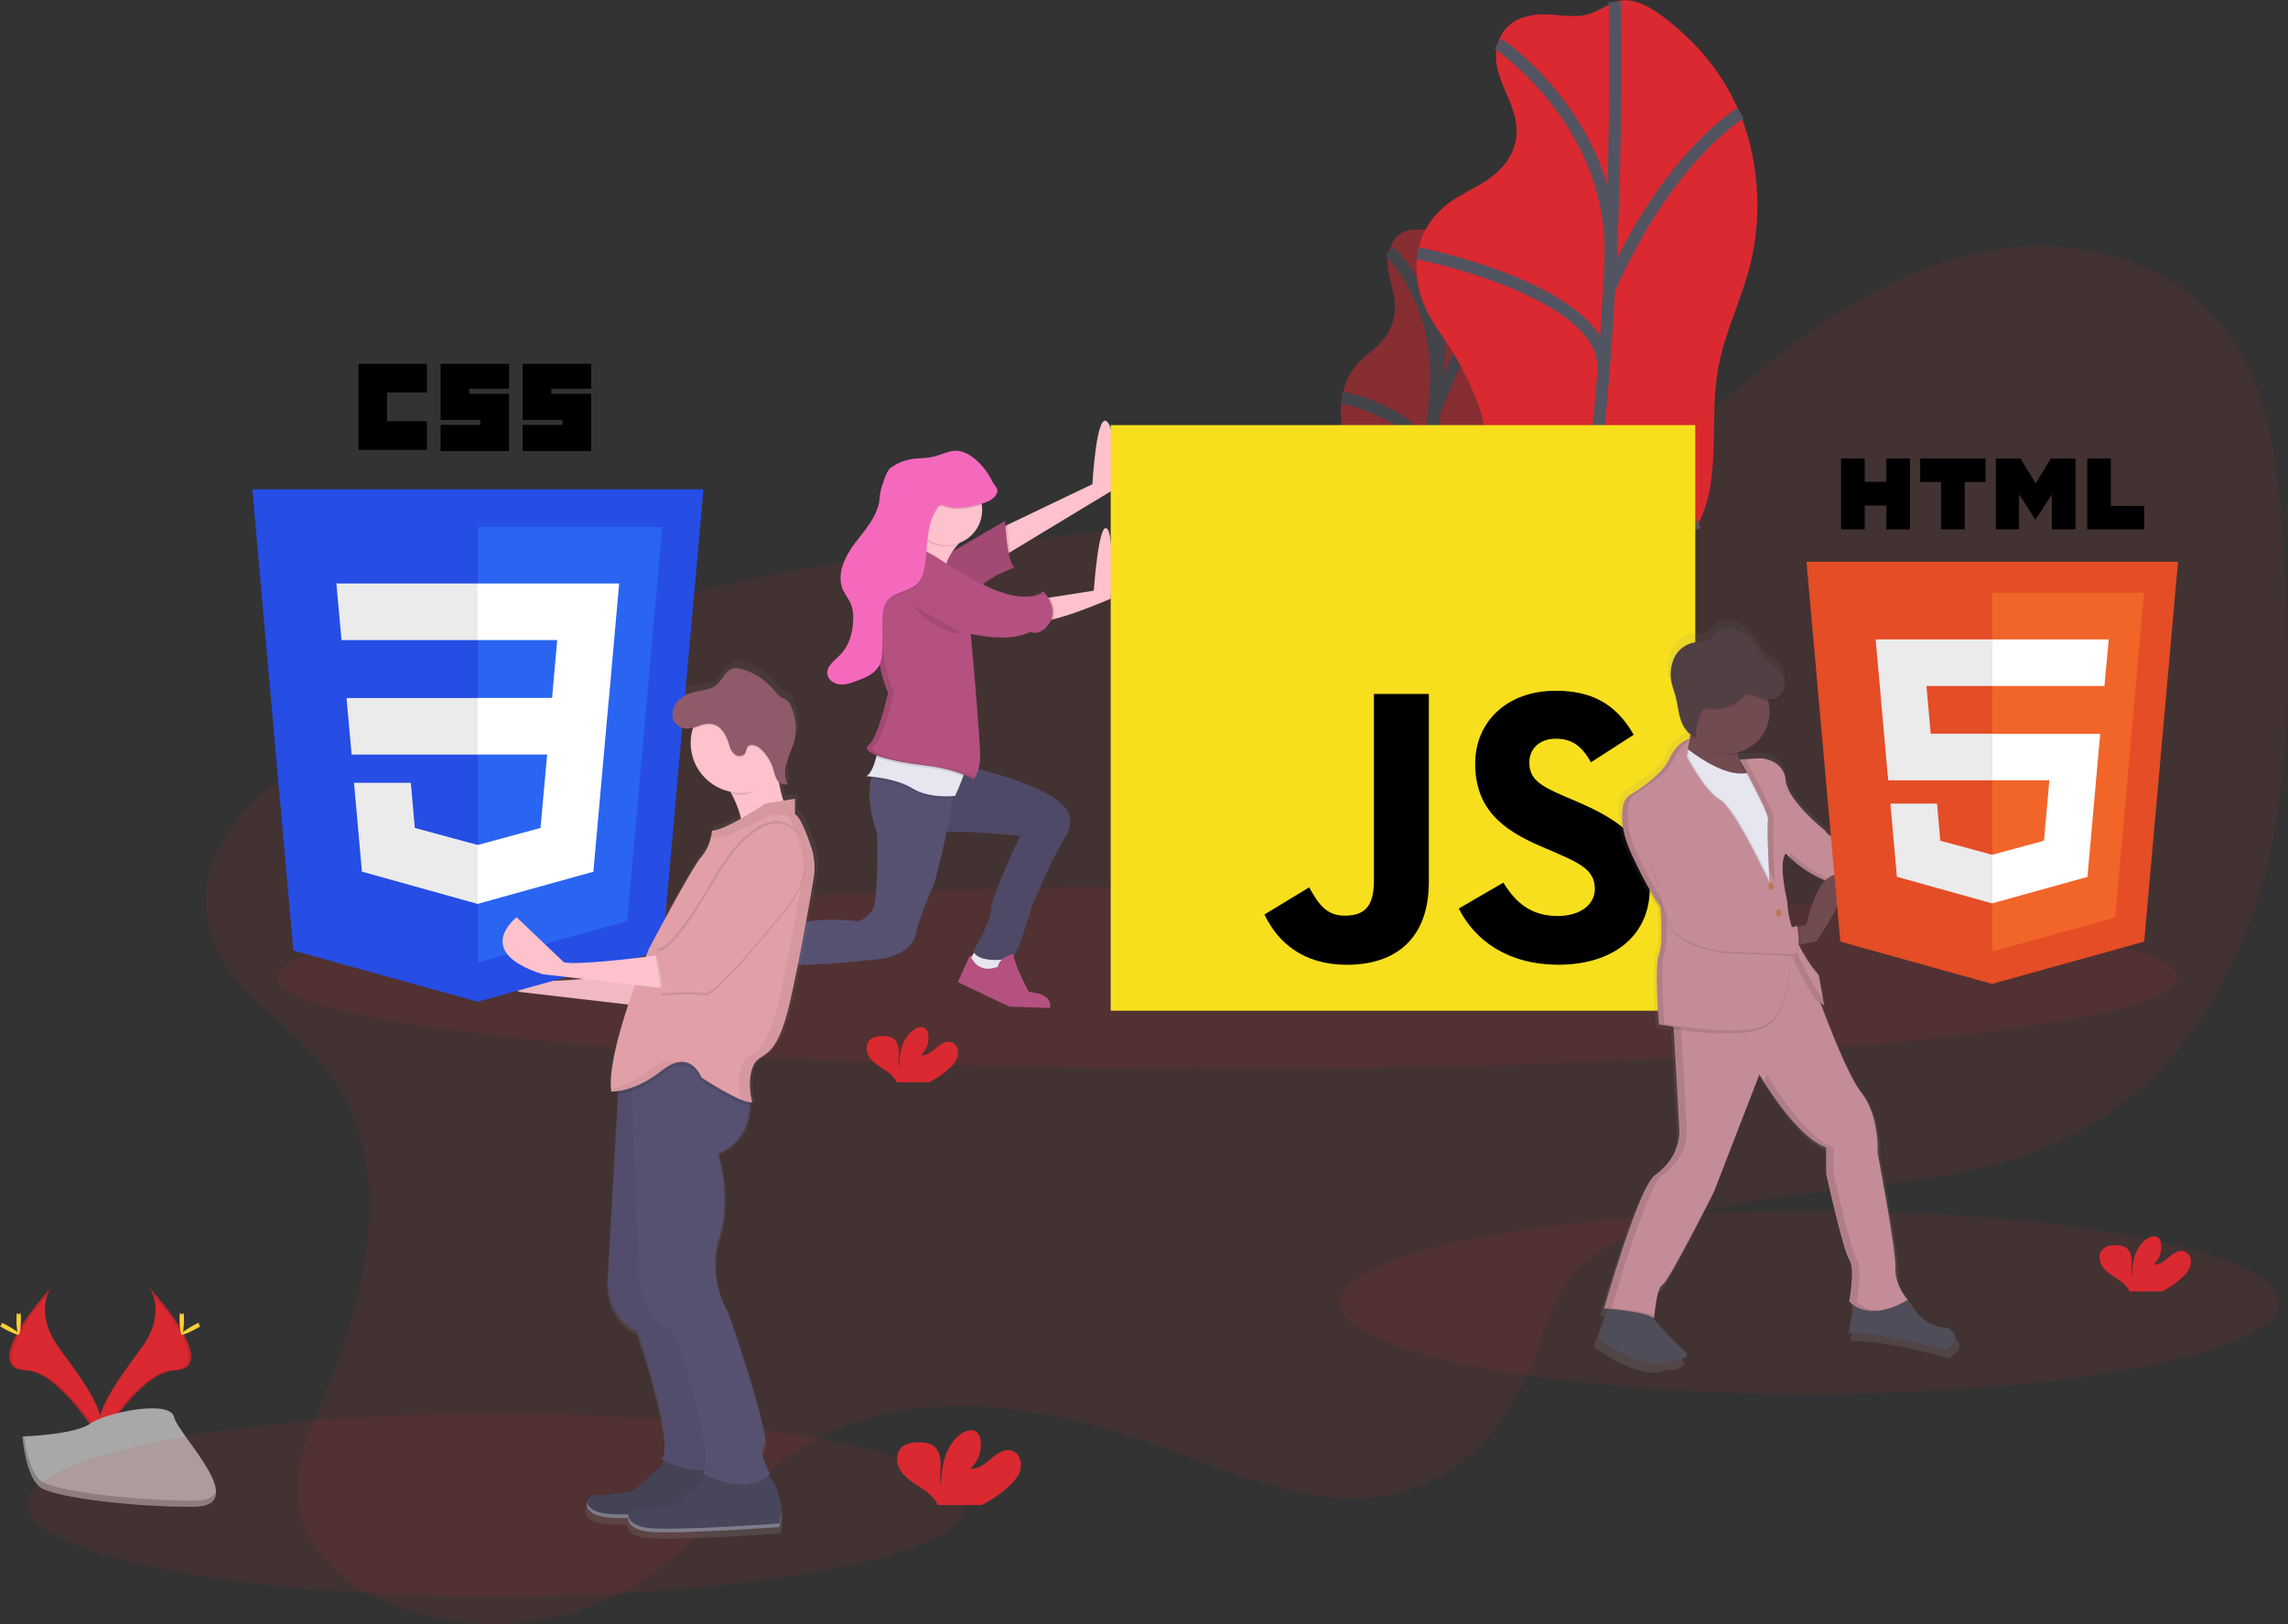 <svg width="376" height="267" viewBox="0 0 376 267" fill="none" xmlns="http://www.w3.org/2000/svg">
<rect x="0" y="0" width="376" height="267" fill="#333333" stroke="none"/>
<g clip-path="url(#clip0_343_197)">
<path opacity="0.1" d="M297.387 229.115C339.999 229.115 374.543 222.387 374.543 214.087C374.543 205.788 339.999 199.059 297.387 199.059C254.775 199.059 220.231 205.788 220.231 214.087C220.231 222.387 254.775 229.115 297.387 229.115Z" fill="#DA2930"/>
<g opacity="0.5">
<path d="M231.3 37.885C230.26 38.181 228.986 38.953 228.358 41.064C227.128 45.201 229.986 48.014 229.044 52.327C228.783 53.471 228.285 54.548 227.584 55.488C226.434 57.05 225.186 57.789 223.974 58.883C222.436 60.28 221.335 62.093 220.801 64.103C220.217 66.322 220.168 68.648 220.659 70.889C221.09 72.762 221.823 74.127 222.466 75.645C223.265 77.581 223.889 79.586 224.331 81.633C224.574 82.631 224.711 83.651 224.74 84.677C224.722 86.04 224.6 87.4 224.375 88.745L222.627 100.971C222.361 102.569 222.201 104.184 222.148 105.803C222.171 107.427 222.358 109.043 222.707 110.629C223.32 113.863 223.981 117.214 225.386 118.926C226.792 120.638 229.186 120.023 230.658 116.559C232.056 113.244 232.089 108.822 233.322 105.28C235.268 99.701 239.134 98.952 241.28 93.629C243.339 88.507 242.708 82.259 243.752 76.435C244.482 72.261 246.092 68.457 247.037 64.334C248.395 58.396 248.26 52.232 247.176 47.667C246.351 43.916 244.567 40.444 241.999 37.592C241.091 36.586 240.116 35.69 238.973 35.598C237.758 35.503 236.695 37.036 235.494 37.497C234.107 38.042 232.713 37.482 231.3 37.885Z" fill="#DA2930"/>
<path d="M237.882 35.909C237.882 35.909 235.823 88.712 227.164 119.847" stroke="#535461" stroke-width="2" stroke-miterlimit="10"/>
<path d="M228.307 41.312C228.307 41.312 237.561 49.756 235.805 65.823" stroke="#535461" stroke-width="2" stroke-miterlimit="10"/>
<path d="M220.542 65.34C220.542 65.34 235.731 68.402 234.604 77.507" stroke="#535461" stroke-width="2" stroke-miterlimit="10"/>
<path d="M247.201 47.557C247.201 47.557 241.054 52.949 235.578 68.222" stroke="#535461" stroke-width="2" stroke-miterlimit="10"/>
<path d="M241.196 93.717C241.196 93.717 237.002 97.009 233.636 85.482" stroke="#535461" stroke-width="2" stroke-miterlimit="10"/>
<path d="M223.098 100.451C223.098 100.451 231.651 99.332 232.439 93.965" stroke="#535461" stroke-width="2" stroke-miterlimit="10"/>
</g>
<path d="M251.976 2.469C249.859 2.784 247.311 3.768 246.263 6.801C244.208 12.749 250.454 17.252 249.015 23.468C248.586 25.178 247.682 26.732 246.409 27.949C244.219 30.111 241.714 31.055 239.342 32.522C236.969 33.989 234.505 36.297 233.391 39.838C232.322 43.244 232.785 47.005 233.899 49.814C235.012 52.624 236.695 54.72 238.199 57.032C240.027 59.878 241.555 62.906 242.758 66.068C243.366 67.509 243.773 69.026 243.97 70.578C244.164 72.481 243.919 74.526 243.675 76.527L241.503 94.357C241.214 96.727 240.922 99.135 241.087 101.417C241.273 104.048 242.05 106.345 242.817 108.587C244.467 113.424 246.234 118.465 249.347 121.128C252.461 123.791 257.346 123.22 259.978 118.267C262.482 113.552 262.022 107.044 264.157 101.977C267.523 93.991 275.437 93.344 279.245 85.764C282.895 78.491 280.855 69.188 282.322 60.738C283.373 54.683 286.221 49.269 287.681 43.31C289.787 34.724 288.776 25.633 285.994 18.8C283.213 11.966 278.814 7.093 274.094 3.351C272.093 1.76 269.973 0.322 267.596 0.059C265.07 -0.223 263.051 1.906 260.624 2.444C257.798 3.033 254.849 2.041 251.976 2.469Z" fill="#DA2930"/>
<path d="M265.366 0.34C265.366 0.34 267.359 77.855 253.115 122.679" stroke="#535461" stroke-width="2" stroke-miterlimit="10"/>
<path d="M246.183 7.174C246.183 7.174 266.333 20.709 264.606 44.181" stroke="#535461" stroke-width="2" stroke-miterlimit="10"/>
<path d="M232.957 41.623C232.957 41.623 264.76 47.938 263.504 61.21" stroke="#535461" stroke-width="2" stroke-miterlimit="10"/>
<path d="M286.031 18.602C286.031 18.602 273.944 25.812 264.424 47.652" stroke="#535461" stroke-width="2" stroke-miterlimit="10"/>
<path d="M279.055 85.866C279.055 85.866 270.769 90.256 262.435 72.839" stroke="#535461" stroke-width="2" stroke-miterlimit="10"/>
<path d="M242.394 93.625C242.394 93.625 259.963 92.992 260.963 85.182" stroke="#535461" stroke-width="2" stroke-miterlimit="10"/>
<path d="M24.549 211.662C24.549 211.662 27.609 215.686 23.137 221.722C18.665 227.758 14.971 232.887 16.471 236.662C16.471 236.662 23.217 225.421 28.707 225.263C34.198 225.106 30.591 218.422 24.549 211.662Z" fill="#DA2930"/>
<path opacity="0.1" d="M24.549 211.662C24.822 212.048 25.038 212.472 25.192 212.92C30.55 219.227 33.401 225.113 28.254 225.263C23.458 225.402 17.705 233.995 16.325 236.168C16.37 236.336 16.425 236.501 16.489 236.662C16.489 236.662 23.235 225.421 28.725 225.263C34.216 225.106 30.591 218.422 24.549 211.662Z" fill="black"/>
<path d="M30.237 216.772C30.237 218.185 30.08 219.333 29.872 219.333C29.664 219.333 29.507 218.188 29.507 216.772C29.507 215.357 29.704 216.041 29.897 216.041C30.091 216.041 30.237 215.36 30.237 216.772Z" fill="#FFD037"/>
<path d="M32.19 218.455C30.952 219.132 29.875 219.553 29.784 219.366C29.693 219.18 30.616 218.506 31.854 217.833C33.091 217.16 32.602 217.65 32.697 217.833C32.792 218.016 33.423 217.778 32.19 218.455Z" fill="#FFD037"/>
<path d="M8.4 211.662C8.4 211.662 5.34 215.686 9.812 221.722C14.284 227.758 17.971 232.883 16.478 236.659C16.478 236.659 9.732 225.417 4.242 225.26C-1.249 225.102 2.351 218.422 8.4 211.662Z" fill="#DA2930"/>
<path opacity="0.1" d="M8.4 211.662C8.133 212.05 7.923 212.473 7.775 212.92C2.416 219.227 -0.435 225.113 4.713 225.263C9.509 225.402 15.262 233.995 16.642 236.168C16.597 236.336 16.542 236.501 16.478 236.662C16.478 236.662 9.732 225.421 4.242 225.263C-1.249 225.106 2.351 218.422 8.4 211.662Z" fill="black"/>
<path d="M2.705 216.772C2.705 218.185 2.862 219.333 3.07 219.333C3.278 219.333 3.435 218.188 3.435 216.772C3.435 215.357 3.238 216.041 3.045 216.041C2.851 216.041 2.705 215.36 2.705 216.772Z" fill="#FFD037"/>
<path d="M0.752 218.455C1.99 219.132 3.066 219.553 3.158 219.366C3.249 219.18 2.325 218.506 1.088 217.833C-0.15 217.16 0.34 217.65 0.245 217.833C0.15 218.016 -0.482 217.778 0.752 218.455Z" fill="#FFD037"/>
<path d="M3.68 236.135C3.68 236.135 12.233 235.872 14.81 234.032C17.387 232.192 27.951 230.008 28.605 232.935C29.258 235.861 41.458 247.608 31.803 247.685C22.147 247.761 9.367 246.177 6.794 244.608C4.22 243.039 3.68 236.135 3.68 236.135Z" fill="#A8A8A8"/>
<path opacity="0.2" d="M31.974 246.668C22.319 246.744 9.539 245.16 6.965 243.591C5.005 242.395 4.224 238.104 3.964 236.125H3.68C3.68 236.125 4.22 243.039 6.794 244.608C9.367 246.177 22.147 247.765 31.803 247.685C34.592 247.663 35.552 246.668 35.501 245.197C35.114 246.097 34.051 246.653 31.974 246.668Z" fill="black"/>
<path d="M358.606 209.997C359.275 209.451 359.762 208.713 360.004 207.883C360.186 207.042 359.829 206.035 359.025 205.728C358.127 205.384 357.167 206.006 356.441 206.639C355.714 207.272 354.879 207.989 353.926 207.854C354.415 207.409 354.782 206.844 354.989 206.215C355.196 205.587 355.238 204.915 355.109 204.265C355.067 203.996 354.954 203.743 354.78 203.533C354.28 202.999 353.378 203.23 352.78 203.65C350.881 204.989 350.352 207.572 350.341 209.899C350.151 209.061 350.312 208.187 350.305 207.338C350.297 206.489 350.064 205.509 349.341 205.062C348.893 204.821 348.389 204.701 347.881 204.715C347.026 204.682 346.077 204.77 345.493 205.395C344.763 206.171 344.957 207.477 345.588 208.322C346.22 209.167 347.176 209.712 348.059 210.305C348.767 210.726 349.371 211.303 349.826 211.991C349.88 212.087 349.924 212.187 349.958 212.291H355.306C356.504 211.679 357.614 210.908 358.606 209.997Z" fill="#DA2930"/>
<path opacity="0.1" d="M53.563 175.712C65.179 190.514 60.667 212.137 53.286 229.452C50.814 235.25 48.018 241.385 49.062 247.6C50.336 255.202 57.093 260.77 64.219 263.697C77.178 269.067 92.692 267.787 104.596 260.364C114.887 253.947 122.257 243.514 132.723 237.39C150.245 227.147 172.535 231.014 191.554 238.071C205.009 243.064 219.721 249.561 233.092 244.341C242.499 240.683 249.005 231.731 252.549 222.256C254.261 217.68 255.502 212.745 258.755 209.086C260.697 206.932 263.23 205.399 265.829 204.111C289.557 192.328 319.491 198.624 342.518 185.571C358.073 176.748 368.031 160.099 372.452 142.741C376.872 125.382 376.347 107.179 375.226 89.305C374.43 76.6 373.003 63.039 364.903 53.231C356.335 42.86 341.627 39.001 328.336 40.972C315.045 42.944 302.991 50.004 292.405 58.279C279.157 68.621 266.873 81.502 250.607 85.694C239.532 88.548 227.879 86.986 216.453 86.448C197.354 85.544 178.252 87.545 159.258 89.74C141.075 91.847 122.754 94.167 105.44 100.093C93.181 104.289 83.354 111.902 71.779 117.221C64.233 120.689 56.005 121.647 48.865 126.063C40.064 131.503 32 140.966 34.263 152.036C36.388 162.576 47.394 167.858 53.563 175.712Z" fill="#DA2930"/>
<path opacity="0.1" d="M201.632 175.705C287.854 175.705 357.751 168.977 357.751 160.677C357.751 152.377 287.854 145.649 201.632 145.649C115.41 145.649 45.514 152.377 45.514 160.677C45.514 168.977 115.41 175.705 201.632 175.705Z" fill="#DA2930"/>
<path opacity="0.1" d="M81.646 262.405C124.258 262.405 158.802 255.677 158.802 247.377C158.802 239.077 124.258 232.349 81.646 232.349C39.034 232.349 4.49 239.077 4.49 247.377C4.49 255.677 39.034 262.405 81.646 262.405Z" fill="#DA2930"/>
<path d="M160.518 155.991L159.295 157.772C159.295 157.772 160.627 159.554 160.755 159.777C160.883 160 164.643 159.667 164.643 159.667L164.975 158.332L164.42 156.774L160.518 155.991Z" fill="#E6E6F0"/>
<path d="M119.402 154.988L116.957 155.431L118.512 158.442L120.18 159.331L121.735 160.443L122.18 159.221L121.067 156.88L119.402 154.988Z" fill="#FDC2CC"/>
<path d="M159.408 126.034C159.408 126.034 172.411 129.15 174.853 132.618C174.853 132.618 177.076 134.513 174.853 137.963C172.63 141.413 169.52 149.212 169.52 149.212C169.52 149.212 167.297 156.785 166.409 157.341C165.522 157.897 160.408 158.343 159.963 156.243C159.963 156.243 162.85 151.678 162.85 149.56C162.85 147.442 167.629 137.422 167.629 137.422C167.629 137.422 156.739 136.196 153.293 136.975C149.847 137.755 154.852 124.808 159.408 126.034Z" fill="#565171"/>
<path opacity="0.1" d="M159.408 126.034C159.408 126.034 172.411 129.15 174.853 132.618C174.853 132.618 177.076 134.513 174.853 137.963C172.63 141.413 169.52 149.212 169.52 149.212C169.52 149.212 167.297 156.785 166.409 157.341C165.522 157.897 160.408 158.343 159.963 156.243C159.963 156.243 162.85 151.678 162.85 149.56C162.85 147.442 167.629 137.422 167.629 137.422C167.629 137.422 156.739 136.196 153.293 136.975C149.847 137.755 154.852 124.808 159.408 126.034Z" fill="black"/>
<path d="M156.739 129.041C156.714 129.688 156.645 130.416 156.546 131.199C155.834 136.869 153.516 145.301 153.516 145.301C153.516 145.301 151.183 150.313 150.515 153.543C149.847 156.774 145.292 157.568 145.292 157.568C145.292 157.568 132.844 159.031 130.288 158.46C127.733 157.889 123.717 160.132 121.732 159.795C119.746 159.459 118.508 154.784 118.508 154.784C121.955 154.804 125.366 154.083 128.511 152.669C133.621 150.332 140.959 151.444 140.959 151.444C141.506 151.284 142.015 151.015 142.454 150.651C142.894 150.287 143.254 149.838 143.514 149.329C144.291 147.657 144.291 137.524 144.069 136.855C142.609 132.465 142.729 129.648 143.149 128.005C143.289 127.288 143.605 126.617 144.069 126.052L156.739 129.041Z" fill="#565171"/>
<path opacity="0.1" d="M156.74 129.041C156.714 129.688 156.645 130.416 156.546 131.199C155.429 131.287 152.297 131.371 149.975 129.933C147.785 128.587 144.598 128.13 143.164 127.987C143.304 127.27 143.62 126.598 144.083 126.034L156.74 129.041Z" fill="black"/>
<path d="M158.276 127.647C157.758 129.11 156.962 130.826 156.962 130.826C156.962 130.826 152.852 131.382 149.961 129.6C147.07 127.819 142.404 127.596 142.404 127.596C143.16 127.131 143.671 125.719 143.989 124.482C144.166 123.783 144.305 123.075 144.405 122.361C144.405 122.361 158.072 125.145 158.642 125.591C158.853 125.766 158.627 126.652 158.276 127.647Z" fill="#E6E6F0"/>
<path d="M182.632 80.708L166.056 90.735L164.409 91.73V86.832L165.552 86.283L179.522 79.592C179.522 79.592 180.19 67.454 181.968 69.349C183.746 71.244 182.632 80.708 182.632 80.708Z" fill="#FDC2CC"/>
<path opacity="0.1" d="M166.056 90.735L164.409 91.73V86.832L165.552 86.283C165.627 87.776 165.796 89.263 166.056 90.735Z" fill="black"/>
<path d="M153.297 92.528L165.186 85.625C165.186 85.625 165.409 92.308 166.741 93.307C166.741 93.307 161.854 94.77 159.963 97.872L153.297 92.528Z" fill="#B45181"/>
<path opacity="0.1" d="M153.297 92.528L165.186 85.625C165.186 85.625 165.409 92.308 166.741 93.307C166.741 93.307 161.854 94.77 159.963 97.872L153.297 92.528Z" fill="black"/>
<path d="M182.526 98.414C182.526 98.414 176.872 100.883 173.126 101.79C172.284 102.045 171.402 102.147 170.524 102.09C167.968 101.644 171.192 98.432 171.192 98.432L172.535 98.224L179.748 97.097C179.748 97.097 180.526 85.961 181.858 86.854C183.191 87.746 182.526 98.414 182.526 98.414Z" fill="#FDC2CC"/>
<path d="M158.63 88.39C158.63 88.39 153.852 91.953 155.629 96.409C157.407 100.865 146.405 93.735 146.405 93.735C146.405 93.735 149.96 88.39 150.738 84.381C151.515 80.371 158.63 88.39 158.63 88.39Z" fill="#FDC2CC"/>
<path opacity="0.1" d="M158.276 127.647C156.21 126.867 154.05 126.362 151.852 126.147C148.639 125.781 145.697 125.163 143.992 124.482C144.17 123.783 144.308 123.075 144.408 122.361C144.408 122.361 158.076 125.145 158.645 125.591C158.853 125.766 158.627 126.652 158.276 127.647Z" fill="black"/>
<path opacity="0.1" d="M173.123 101.79C172.28 102.045 171.398 102.147 170.52 102.09C167.964 101.644 171.188 98.432 171.188 98.432L172.531 98.224C173.093 99.091 173.666 100.444 173.123 101.79Z" fill="black"/>
<path d="M150.851 90.395C150.851 90.395 146.518 90.285 144.963 92.067C143.408 93.848 143.74 98.652 143.74 98.652C143.74 98.652 143.415 108.269 145.85 113.65C145.93 113.824 145.939 114.022 145.876 114.203C145.85 114.269 145.85 114.228 145.85 114.228C145.85 114.228 144.295 121.245 142.74 122.47C141.185 123.696 146.073 125.145 151.866 125.81C157.659 126.476 159.977 128.148 159.977 128.148C159.977 128.148 160.977 127.051 161.072 124.585C161.167 122.119 159.528 104.205 159.528 104.205C159.528 104.205 165.639 105.763 169.308 103.872C169.308 103.872 170.976 104.765 172.531 102.314C174.086 99.862 171.436 97.192 171.436 97.192C171.436 97.192 168.99 99.643 162.211 96.413C155.432 93.183 152.957 90.285 150.851 90.395Z" fill="#B45181"/>
<path d="M117.625 155.212H116.292V157.107L117.625 160.114C117.625 160.114 119.403 160.447 119.516 160.447C119.629 160.447 121.071 160.114 121.071 160.114L121.516 159.334C121.516 159.334 116.625 157.436 117.625 155.212Z" fill="#E6E6F0"/>
<path d="M159.408 156.993L157.407 161.449L165.854 165.473L172.524 165.696C172.524 165.696 173.079 164.138 170.855 163.359L169.078 163.026C169.078 163.026 166.745 158.793 166.522 156.807C166.522 156.807 164.299 157.253 163.967 158.921C163.963 158.885 160.853 160.443 159.408 156.993Z" fill="#B45181"/>
<path d="M116.625 154.765L115.946 155.321L112.959 157.772L119.848 166.918C119.848 166.918 123.736 168.59 125.517 166.918C125.517 166.918 126.612 165.821 124.185 164.913C124.185 164.913 122.294 165.246 122.294 163.355C122.294 161.464 122.739 159.459 123.389 159.013C123.389 159.013 121.721 158.456 121.279 158.903C120.939 159.278 120.64 159.689 120.388 160.128C120.388 160.128 116.402 158.552 116.625 154.765Z" fill="#B45181"/>
<path opacity="0.1" d="M150.519 84.604C150.406 85.169 150.257 85.726 150.074 86.272C150.651 87.664 151.747 88.775 153.128 89.37C154.51 89.965 156.069 89.997 157.473 89.459C157.766 89.156 158.08 88.873 158.411 88.613C158.411 88.613 151.297 80.595 150.519 84.604Z" fill="black"/>
<path opacity="0.1" d="M149.906 99.478C149.906 99.478 153.352 104.044 158.353 104.157L149.906 99.478Z" fill="black"/>
<g opacity="0.1">
<path d="M170.502 103.949C170.431 103.929 170.363 103.903 170.297 103.872C170.19 103.928 170.081 103.98 169.969 104.029C170.149 104.026 170.328 103.999 170.502 103.949Z" fill="black"/>
<path d="M171.685 97.649C171.564 97.494 171.434 97.345 171.298 97.203C171.298 97.203 170.567 97.935 168.764 98.074C169.758 98.172 170.76 98.027 171.685 97.649Z" fill="black"/>
<path d="M160.518 104.205L160.539 104.443C162.005 104.715 163.495 104.837 164.986 104.808C163.48 104.754 161.984 104.551 160.518 104.205Z" fill="black"/>
<path d="M152.852 125.818C147.073 125.148 142.185 123.703 143.726 122.478C145.266 121.252 146.836 114.236 146.836 114.236C146.836 114.236 146.836 114.276 146.861 114.21C146.925 114.03 146.916 113.831 146.836 113.658C144.401 108.262 144.726 98.659 144.726 98.659C144.726 98.659 144.394 93.87 145.949 92.074C147.106 90.746 149.804 90.472 151.107 90.417C150.985 90.407 150.863 90.407 150.742 90.417C150.742 90.417 146.409 90.307 144.854 92.089C143.299 93.87 143.631 98.674 143.631 98.674C143.631 98.674 143.306 108.291 145.741 113.672C145.821 113.846 145.83 114.044 145.766 114.225C145.741 114.291 145.741 114.25 145.741 114.25C145.741 114.25 144.197 121.245 142.627 122.47C141.057 123.696 145.96 125.145 151.753 125.81C157.546 126.476 159.864 128.148 159.864 128.148C159.981 128.008 160.083 127.857 160.171 127.698C159.043 127.153 156.721 126.257 152.852 125.818Z" fill="black"/>
</g>
<path d="M155.63 89.616C158.821 89.616 161.408 87.023 161.408 83.825C161.408 80.626 158.821 78.034 155.63 78.034C152.438 78.034 149.851 80.626 149.851 83.825C149.851 87.023 152.438 89.616 155.63 89.616Z" fill="#FDC2CC"/>
<path opacity="0.1" d="M163.854 81.235C163.376 82.435 161.949 82.888 160.696 83.199C158.908 83.638 156.98 84.07 155.268 83.389C155.046 83.265 154.79 83.215 154.538 83.247C154.335 83.329 154.165 83.477 154.056 83.668C152.169 86.36 152.476 89.949 151.986 93.204C151.833 94.218 151.574 95.264 150.891 96.021C149.563 97.485 147.055 97.43 145.832 98.984C145.025 100.009 145.018 101.432 145.025 102.738C145.025 104.13 145.013 105.524 144.989 106.919C144.967 107.834 144.923 108.781 144.51 109.593C143.809 110.969 142.247 111.624 140.805 112.154C139.907 112.491 138.98 112.831 138.016 112.74C137.052 112.648 136.089 112.008 135.965 111.042C135.793 109.732 137.14 108.818 138.067 107.874C139.549 106.371 140.159 104.183 140.214 102.068C140.266 101.214 140.142 100.359 139.849 99.555C139.509 98.725 138.903 98.026 138.538 97.207C137.414 94.683 138.801 91.763 140.462 89.554C142.123 87.344 144.164 85.189 144.518 82.449C144.548 81.856 144.633 81.267 144.769 80.69C145.025 79.892 145.631 77.69 146.299 77.185C147.368 76.378 148.624 75.854 149.949 75.663C150.975 75.513 152.023 75.568 153.041 75.371C154.231 75.14 155.338 74.573 156.528 74.361C159.101 73.904 161.894 76.9 163.022 79.263C163.332 79.987 164.146 80.499 163.854 81.235Z" fill="black"/>
<path d="M163.854 81.012C163.376 82.212 161.949 82.665 160.696 82.976C158.908 83.415 156.98 83.847 155.268 83.166C155.046 83.042 154.79 82.992 154.538 83.024C154.335 83.105 154.165 83.254 154.056 83.444C152.169 86.137 152.476 89.725 151.986 92.981C151.833 93.995 151.574 95.041 150.891 95.798C149.563 97.261 147.055 97.207 145.832 98.761C145.025 99.786 145.018 101.209 145.025 102.515C145.025 103.907 145.013 105.301 144.989 106.696C144.967 107.611 144.923 108.558 144.51 109.37C143.809 110.746 142.247 111.401 140.805 111.931C139.907 112.268 138.98 112.608 138.016 112.516C137.052 112.425 136.089 111.785 135.965 110.819C135.793 109.509 137.14 108.595 138.067 107.651C139.549 106.147 140.159 103.96 140.214 101.845C140.266 100.991 140.142 100.136 139.849 99.332C139.509 98.502 138.903 97.803 138.538 96.984C137.414 94.459 138.801 91.54 140.462 89.331C142.123 87.121 144.164 84.966 144.518 82.226C144.548 81.633 144.633 81.044 144.769 80.467C145.025 79.669 145.631 77.467 146.299 76.962C147.368 76.155 148.624 75.631 149.949 75.44C150.975 75.29 152.023 75.345 153.041 75.147C154.231 74.917 155.338 74.35 156.528 74.138C159.101 73.68 161.894 76.677 163.022 79.04C163.332 79.764 164.146 80.276 163.854 81.012Z" fill="#F569BC"/>
<path d="M182.526 69.88H278.595V166.146H182.526V69.88Z" fill="#F7DF1E"/>
<path d="M207.791 150.328L215.143 145.868C216.563 148.389 217.852 150.522 220.947 150.522C223.915 150.522 225.784 149.358 225.784 144.837V114.075H234.812V144.961C234.812 154.33 229.336 158.595 221.334 158.595C214.114 158.595 209.923 154.846 207.795 150.324M239.714 149.355L247.063 145.089C248.997 148.257 251.512 150.577 255.962 150.577C259.704 150.577 262.088 148.704 262.088 146.117C262.088 143.015 259.638 141.918 255.517 140.107L253.261 139.137C246.749 136.361 242.426 132.871 242.426 125.503C242.426 118.717 247.585 113.548 255.645 113.548C261.383 113.548 265.501 115.553 268.476 120.784L261.449 125.309C259.901 122.529 258.226 121.431 255.645 121.431C253.002 121.431 251.323 123.111 251.323 125.309C251.323 128.024 252.998 129.121 256.868 130.797L259.124 131.766C266.79 135.058 271.119 138.42 271.119 145.982C271.119 154.125 264.734 158.585 256.152 158.585C247.756 158.585 242.353 154.56 239.725 149.344" fill="black"/>
<path d="M320.736 219.571C320.736 219.571 316.987 219.834 314.672 215.81C314.22 215 313.686 214.239 313.077 213.539C312.33 212.311 311.942 210.898 311.957 209.46C312.084 206.478 308.981 190.148 308.981 190.148C308.981 190.148 309.368 183.929 306.265 180.04C304.221 177.479 301.283 170.163 299.512 165.436C299.631 165.542 299.774 165.618 299.928 165.656L299.855 165.25H299.928L299.012 160.205C297.678 158.668 296.554 156.961 295.668 155.127L295.876 155.084L298.621 154.506C298.621 154.506 303.082 148.151 303.367 145.027H303.732H304.247C308.376 145.004 312.503 145.221 316.607 145.675C316.607 145.656 316.578 145.576 316.542 145.448C316.368 144.819 316.234 144.18 316.14 143.535H316.395L318.951 143.366C318.951 143.366 327.745 133.518 324.51 131.704C321.276 129.889 317.914 139.869 317.914 139.869L316.819 140.067L316.523 140.121C316.552 140.078 316.582 140.037 316.615 139.997C316.647 139.957 302.261 139.353 300.045 135.849C300.045 135.849 293.708 130.793 293.449 127.435C293.402 126.738 293.165 126.068 292.763 125.497C292.361 124.927 291.81 124.478 291.171 124.201C290.388 123.826 289.521 123.664 288.656 123.729L285.688 123.934L285.896 124.3H285.812C285.626 123.872 285.47 123.432 285.345 122.983H285.407C285.385 122.891 285.367 122.8 285.348 122.708C286.258 122.493 287.115 122.098 287.869 121.545C288.623 120.992 289.259 120.292 289.739 119.489C290.218 118.685 290.532 117.793 290.662 116.866C290.791 115.938 290.733 114.994 290.492 114.089C290.782 114.127 291.077 114.118 291.364 114.064C292.46 113.841 293.23 112.729 293.259 111.616C293.259 111.543 293.259 111.47 293.259 111.401C293.259 111.401 293.259 111.371 293.259 111.357C293.248 110.798 293.113 110.249 292.864 109.749C292.614 109.249 292.257 108.811 291.817 108.467C291.226 107.973 290.517 107.622 289.992 107.073C289.353 106.418 289.003 105.54 288.506 104.768C287.674 103.491 286.441 102.53 285.002 102.036C283.932 101.67 282.618 101.633 281.797 102.401C281.373 102.8 281.129 103.378 280.654 103.715C279.971 104.205 279.044 104.059 278.208 104.157C277.451 104.274 276.734 104.576 276.121 105.036C275.508 105.496 275.018 106.1 274.693 106.795C274.283 107.665 274.085 108.621 274.116 109.582C274.107 110.242 274.186 110.9 274.35 111.54C274.51 112.176 274.748 112.791 274.923 113.427C275.288 114.744 275.372 116.131 275.792 117.429C276.074 118.393 276.637 119.251 277.409 119.891L277.285 120.425C277.204 120.425 275.189 120.875 273.798 123.923C272.703 126.326 268.976 128.806 267.337 129.809C267.031 129.996 266.766 130.243 266.557 130.534C266.347 130.826 266.198 131.156 266.118 131.506C265.96 132.213 265.891 132.937 265.91 133.661C265.881 135.223 266.205 137.385 267.458 140.125C270.301 146.344 272.371 149.066 272.371 149.066C272.371 149.066 272.528 150.972 272.539 152.98C272.539 154.476 272.429 155.965 272.112 156.712C271.842 157.341 271.747 158.947 271.769 160.783C271.769 164.302 272.112 168.893 272.112 168.893C272.112 168.893 273.101 169.084 274.631 169.307L275.583 186.105C275.703 188.14 275.051 190.144 273.758 191.717C273.09 192.544 272.318 193.282 271.462 193.912C268.746 195.855 262.927 216.333 262.927 216.333C262.927 216.333 263.212 216.333 263.679 216.388L261.891 221.389C261.891 221.389 269.038 226.876 273.386 225.377C273.857 225.223 274.351 225.153 274.846 225.172C275.704 225.172 277.54 224.491 276.518 223.595C274.544 221.773 272.683 219.833 270.944 217.786C271.084 217.854 271.218 217.934 271.345 218.024V217.983L271.407 218.024C271.407 218.024 271.407 217.822 271.455 217.493L271.393 217.471C271.524 216.125 271.94 212.715 272.765 212.32C273.798 211.801 281.431 196.637 281.431 196.637L289.061 176.938C289.061 176.938 295.139 187.437 300.312 189.248V193.638C300.312 193.638 303.155 206.599 304.192 208.022C305.229 209.445 304.192 215.148 304.192 215.148C304.397 215.383 304.631 215.589 304.889 215.763L304.061 220.46C304.061 220.46 310.011 220.2 320.097 223.31C320.09 223.328 323.97 221.645 320.736 219.571ZM296.942 151.791L295.683 152.106L295.435 152.168C295.409 152.011 295.391 151.919 295.391 151.919C295.102 152.05 294.791 152.126 294.475 152.142C294.028 150.725 293.77 149.255 293.708 147.771C293.284 145.994 293.026 144.181 292.938 142.357C292.938 141.413 293.095 140.59 293.449 140.125L293.869 140.158L294.161 140.436L294.183 140.454L294.332 140.59L294.489 140.729L294.515 140.751L294.683 140.901L294.712 140.926L294.883 141.073L295.077 141.234L295.121 141.27L295.325 141.435L295.526 141.596L295.573 141.632L295.796 141.801L295.843 141.833L296.055 141.991L296.092 142.016L296.333 142.188L296.391 142.229L296.647 142.404H296.668L296.917 142.569L296.975 142.609L297.242 142.781L297.3 142.818L297.548 142.971L297.596 143L297.88 143.169L297.95 143.209L298.245 143.374H298.267L298.556 143.527L298.625 143.564L298.932 143.717L298.994 143.747L299.279 143.878L299.333 143.904L299.655 144.043L299.731 144.076L300.063 144.211C298.001 146.487 296.942 151.791 296.942 151.791Z" fill="url(#paint0_linear_343_197)"/>
<path d="M265.045 213.308L262.646 220.014C262.646 220.014 269.217 225.062 273.488 224.016C274.132 223.855 274.787 223.749 275.449 223.697C276.332 223.632 277.854 222.984 276.909 222.165C273.879 219.509 269.838 214.574 269.838 214.574L265.045 213.308Z" fill="#4F4D59"/>
<path d="M304.94 212.675L303.805 219.128C303.805 219.128 309.613 218.876 319.462 221.912C319.462 221.912 323.251 220.266 320.093 218.254C320.093 218.254 316.443 218.506 314.161 214.596C311.88 210.685 310.511 211.179 310.511 211.179L304.94 212.675Z" fill="#4F4D59"/>
<path d="M274.882 165.864L275.977 185.502C276.097 187.594 275.405 189.652 274.046 191.245C273.432 191.977 272.732 192.631 271.962 193.195C269.312 195.094 263.628 215.082 263.628 215.082C263.628 215.082 270.067 215.448 271.834 216.729C271.834 216.729 272.199 211.669 273.221 211.161C274.243 210.652 281.679 195.851 281.679 195.851L289.13 176.62C289.13 176.62 295.062 186.863 300.114 188.641V192.943C300.114 192.943 302.892 205.597 303.903 206.987C304.915 208.377 303.903 213.937 303.903 213.937C303.903 213.937 306.824 217.596 313.497 213.685C313.497 213.685 311.35 211.281 311.478 208.369C311.606 205.457 308.558 189.519 308.558 189.519C308.558 189.519 308.923 183.446 305.907 179.641C302.892 175.837 297.88 161.303 297.88 161.303L294.405 153.811L274.882 165.864Z" fill="#C48C96"/>
<g opacity="0.1">
<path d="M264.855 215.079C264.855 215.079 270.535 195.09 273.189 193.191C274.003 192.593 274.738 191.895 275.379 191.114C276.674 189.542 277.327 187.537 277.204 185.502L276.091 165.861L294.708 154.359L294.456 153.814L274.955 165.864L276.069 185.505C276.191 187.54 275.539 189.546 274.243 191.117C273.603 191.899 272.867 192.597 272.053 193.195C269.407 195.09 263.719 215.079 263.719 215.079C263.719 215.079 270.159 215.444 271.925 216.725C271.925 216.725 271.925 216.527 271.973 216.209C269.487 215.353 264.855 215.079 264.855 215.079Z" fill="black"/>
<path d="M305.13 213.941C305.13 213.941 306.141 208.373 305.13 206.99C304.119 205.607 301.341 192.946 301.341 192.946V188.637C296.292 186.866 290.357 176.616 290.357 176.616L289.918 177.765C291.631 180.486 296.197 187.239 300.209 188.644V192.946C300.209 192.946 302.987 205.6 303.998 206.99C305.009 208.38 303.998 213.941 303.998 213.941C303.998 213.941 305.407 215.719 308.518 215.477C306.192 215.284 305.13 213.941 305.13 213.941Z" fill="black"/>
</g>
<path d="M318.323 143.849L315.844 144.014L314.537 144.102V140.937L316.253 140.626L317.315 140.432C317.315 140.432 320.601 130.69 323.754 132.461C326.908 134.232 318.323 143.849 318.323 143.849Z" fill="#714B4F"/>
<path d="M278.555 117.77C278.555 117.77 276.912 124.095 276.409 128.013C275.905 131.931 288.149 128.774 288.149 128.774C288.149 128.774 283.476 123.081 286.13 120.045L278.555 117.77Z" fill="#714B4F"/>
<path d="M291.81 144.109L292.061 146.512L288.148 146.26L284.235 142.843L280.322 131.832L277.803 127.907L275.908 125.503L276.668 122.577C276.668 122.577 277.014 122.88 277.598 123.326C279.522 124.79 284.03 127.866 287.327 127.018C287.479 126.979 287.629 126.931 287.776 126.875L292.7 135.351L291.81 144.109Z" fill="#E6E6F0"/>
<path opacity="0.1" d="M277.671 121.834C277.671 121.834 275.653 122.2 274.262 125.251C273.196 127.585 269.589 130.006 267.979 130.983C267.672 131.171 267.406 131.419 267.196 131.712C266.986 132.004 266.836 132.336 266.756 132.688C266.432 134.129 266.307 136.818 268.074 140.685C270.852 146.757 272.871 149.413 272.871 149.413C272.871 149.413 273.375 155.486 272.619 157.257C271.863 159.027 272.619 168.769 272.619 168.769C272.619 168.769 285.874 171.301 290.295 168.769C294.715 166.238 294.084 156.496 294.084 156.496C294.084 156.496 298.249 165.352 299.764 165.605L298.88 160.67C298.88 160.67 293.956 155.354 293.704 148.524C293.704 148.524 292.189 142.324 293.452 140.681C293.452 140.681 314.789 142.452 316.052 140.934C316.052 140.934 302.038 140.301 299.892 136.884C299.892 136.884 293.704 131.949 293.452 128.66C293.415 128.043 293.222 127.445 292.891 126.923C292.559 126.402 292.1 125.973 291.558 125.679C290.699 125.189 289.713 124.969 288.728 125.046L285.877 125.243C285.877 125.243 290.802 133.972 290.55 135.121C290.298 136.269 290.802 145.495 290.802 145.495C290.802 145.495 285.104 133.222 282.596 131.832C280.088 130.442 277.164 124.72 277.164 124.72L277.668 121.83" fill="black"/>
<path opacity="0.1" d="M291.81 144.109L292.061 146.512L288.148 146.26L284.235 142.843L280.322 131.832L277.803 127.907L275.908 125.503L276.668 122.577C276.668 122.577 277.014 122.88 277.598 123.326L277.423 124.325C277.423 124.325 280.344 130.039 282.851 131.433C285.359 132.827 291.058 145.097 291.058 145.097C291.058 145.097 290.554 135.86 290.806 134.722C290.977 133.95 288.765 129.684 287.327 127.018C287.479 126.979 287.629 126.931 287.776 126.875L292.7 135.351L291.81 144.109Z" fill="black"/>
<path opacity="0.1" d="M315.844 144.014L314.537 144.102V140.937L316.253 140.626C315.654 141.42 315.676 142.825 315.844 144.014Z" fill="black"/>
<path d="M277.671 121.457C277.671 121.457 275.653 121.823 274.262 124.874C273.196 127.208 269.589 129.63 267.979 130.606C267.672 130.794 267.406 131.042 267.196 131.335C266.986 131.627 266.836 131.959 266.756 132.311C266.432 133.752 266.307 136.441 268.074 140.308C270.852 146.381 272.871 149.037 272.871 149.037C272.871 149.037 273.375 155.109 272.619 156.88C271.863 158.65 272.619 168.392 272.619 168.392C272.619 168.392 285.874 170.924 290.295 168.392C294.715 165.861 294.084 156.119 294.084 156.119C294.084 156.119 298.245 164.961 299.764 165.232L298.88 160.297C298.88 160.297 293.956 154.981 293.704 148.151C293.704 148.151 292.189 141.951 293.452 140.308C293.452 140.308 298.377 145.623 303.933 145.495C307.981 145.471 312.028 145.682 316.052 146.128C316.052 146.128 314.789 142.079 316.052 140.56C316.052 140.56 302.038 139.928 299.892 136.511C299.892 136.511 293.704 131.576 293.452 128.287C293.415 127.67 293.222 127.072 292.891 126.55C292.559 126.028 292.1 125.6 291.558 125.306C290.699 124.816 289.713 124.596 288.728 124.673L285.877 124.87C285.877 124.87 290.802 133.599 290.55 134.747C290.298 135.896 290.802 145.122 290.802 145.122C290.802 145.122 285.104 132.842 282.596 131.451C280.088 130.061 277.164 124.354 277.164 124.354L277.668 121.464" fill="#C48C96"/>
<path opacity="0.1" d="M274.883 134.74C274.883 134.74 277.912 144.983 279.679 146.253C281.446 147.522 292.178 153.971 295.336 152.453C295.336 152.453 296.095 156.251 294.971 157.136C294.971 157.136 283.198 156.675 283.103 156.631C283.103 156.631 275.401 155.618 274.138 151.824C272.875 148.031 271.36 141.581 271.36 141.581L274.883 134.74Z" fill="black"/>
<path d="M291.054 146.318C291.298 146.318 291.496 146.035 291.496 145.686C291.496 145.336 291.298 145.053 291.054 145.053C290.81 145.053 290.612 145.336 290.612 145.686C290.612 146.035 290.81 146.318 291.054 146.318Z" fill="#BA7855"/>
<path d="M292.313 150.745C292.557 150.745 292.755 150.462 292.755 150.112C292.755 149.763 292.557 149.479 292.313 149.479C292.069 149.479 291.872 149.763 291.872 150.112C291.872 150.462 292.069 150.745 292.313 150.745Z" fill="#BA7855"/>
<g opacity="0.1">
<path d="M273.506 168.253C273.506 168.253 272.747 158.511 273.506 156.741C274.265 154.97 273.758 148.898 273.758 148.898C273.758 148.898 271.739 146.242 268.961 140.169C267.191 136.302 267.319 133.613 267.643 132.172C267.723 131.82 267.873 131.488 268.083 131.196C268.293 130.903 268.559 130.655 268.866 130.467C270.476 129.48 274.079 127.069 275.149 124.735C275.934 123.023 276.916 122.156 277.624 121.724L277.671 121.446C277.671 121.446 275.653 121.812 274.262 124.863C273.196 127.197 269.589 129.619 267.979 130.595C267.672 130.783 267.406 131.031 267.196 131.324C266.986 131.617 266.836 131.949 266.756 132.3C266.432 133.741 266.307 136.43 268.074 140.297C270.852 146.37 272.871 149.026 272.871 149.026C272.871 149.026 273.375 155.098 272.619 156.869C271.863 158.639 272.619 168.381 272.619 168.381C272.619 168.381 282.088 170.188 287.688 169.219C282.034 169.896 273.506 168.253 273.506 168.253Z" fill="black"/>
<path d="M290.547 134.74C290.375 135.519 290.547 140.103 290.689 142.913C291.299 144.16 291.682 144.991 291.682 144.991C291.682 144.991 291.178 135.753 291.43 134.616C291.671 133.518 287.236 125.595 286.794 124.812L285.874 124.874C285.874 124.874 290.802 133.602 290.547 134.74Z" fill="black"/>
<path d="M304.816 145.367C299.26 145.495 294.336 140.18 294.336 140.18C294.188 140.386 294.08 140.618 294.018 140.864C295.478 142.225 299.494 145.594 303.933 145.492C307.981 145.467 312.028 145.679 316.052 146.125C316.052 146.125 316.027 146.04 315.986 145.898C312.276 145.513 308.547 145.336 304.816 145.367Z" fill="black"/>
<path d="M294.96 155.994C294.96 155.994 295.011 156.785 294.982 157.97C296.296 160.582 298.687 165.049 299.757 165.228L299.57 164.189C297.734 161.877 294.96 155.994 294.96 155.994Z" fill="black"/>
</g>
<path d="M298.501 154.718L295.818 155.285L293.701 155.731L294.836 152.567L295.628 152.369L296.858 152.062C296.858 152.062 298.625 143.205 302.162 143.838C305.7 144.471 298.501 154.718 298.501 154.718Z" fill="#714B4F"/>
<path opacity="0.1" d="M295.821 155.296L293.704 155.742L294.839 152.578L295.632 152.38C295.807 153.341 295.871 154.32 295.821 155.296Z" fill="black"/>
<path d="M274.883 134.488C274.883 134.488 277.912 144.731 279.679 146C281.446 147.27 292.178 153.719 295.336 152.201C295.336 152.201 296.095 155.998 294.971 156.883C294.971 156.883 283.198 156.423 283.103 156.379C283.103 156.379 275.401 155.365 274.138 151.572C272.875 147.778 271.36 141.329 271.36 141.329L274.883 134.488Z" fill="#C48C96"/>
<path opacity="0.1" d="M278.679 118.04C278.679 118.04 278.423 119.032 278.08 120.473C278.779 121.8 279.895 122.86 281.254 123.488C282.614 124.116 284.143 124.278 285.604 123.948C285.301 122.65 285.366 121.336 286.253 120.319L278.679 118.04Z" fill="black"/>
<path d="M283.983 123.861C287.749 123.861 290.802 120.801 290.802 117.027C290.802 113.253 287.749 110.193 283.983 110.193C280.217 110.193 277.164 113.253 277.164 117.027C277.164 120.801 280.217 123.861 283.983 123.861Z" fill="#714B4F"/>
<path opacity="0.1" d="M289.904 115.147C290.398 115.285 290.916 115.317 291.423 115.242C291.948 115.099 292.413 114.789 292.746 114.358C293.08 113.927 293.263 113.398 293.27 112.853C293.26 112.308 293.129 111.771 292.886 111.283C292.643 110.795 292.294 110.368 291.865 110.032C291.288 109.55 290.598 109.209 290.069 108.672C289.444 108.031 289.101 107.175 288.608 106.422C287.797 105.176 286.593 104.237 285.188 103.755C284.144 103.389 282.863 103.36 282.059 104.121C281.647 104.512 281.406 105.072 280.946 105.405C280.278 105.88 279.373 105.741 278.559 105.836C277.821 105.949 277.122 106.241 276.524 106.688C275.926 107.134 275.446 107.721 275.127 108.397C274.504 109.776 274.385 111.33 274.791 112.787C274.948 113.409 275.182 114.009 275.35 114.616C275.715 115.904 275.788 117.254 276.197 118.523C276.606 119.793 277.449 121.036 278.727 121.417C278.626 119.992 278.907 118.566 279.541 117.287C279.645 117.007 279.851 116.777 280.117 116.643C280.345 116.584 280.584 116.584 280.811 116.643C282.412 116.88 284.046 116.549 285.429 115.706C285.914 115.414 286.67 114.404 287.185 114.305C287.849 114.192 289.211 114.993 289.904 115.147Z" fill="black"/>
<path d="M289.904 114.894C290.398 115.032 290.916 115.065 291.423 114.989C291.948 114.847 292.413 114.536 292.746 114.105C293.08 113.674 293.263 113.146 293.27 112.6C293.26 112.055 293.129 111.519 292.886 111.031C292.643 110.543 292.294 110.115 291.865 109.78C291.288 109.297 290.598 108.957 290.069 108.419C289.444 107.779 289.101 106.923 288.608 106.169C287.797 104.923 286.593 103.985 285.188 103.502C284.144 103.137 282.863 103.107 282.059 103.868C281.647 104.26 281.406 104.819 280.946 105.152C280.278 105.628 279.373 105.489 278.559 105.584C277.821 105.696 277.122 105.989 276.524 106.435C275.926 106.882 275.446 107.469 275.127 108.145C274.504 109.523 274.385 111.077 274.791 112.535C274.948 113.157 275.182 113.757 275.35 114.364C275.715 115.651 275.788 117.001 276.197 118.271C276.606 119.54 277.449 120.784 278.727 121.164C278.629 119.74 278.912 118.316 279.548 117.038C279.652 116.758 279.858 116.528 280.125 116.394C280.352 116.336 280.591 116.336 280.818 116.394C282.419 116.631 284.053 116.3 285.436 115.458C285.922 115.165 286.677 114.155 287.192 114.056C287.849 113.939 289.211 114.741 289.904 114.894Z" fill="#503F43"/>
<path d="M357.93 92.341L352.367 154.787L327.361 161.738L302.425 154.787L296.869 92.341H357.93Z" fill="#E44D26"/>
<path d="M327.398 156.426L347.603 150.814L352.349 97.448H327.398V156.426Z" fill="#F16529"/>
<path d="M316.585 112.769H327.398V105.108H308.233L308.415 107.164L310.295 128.272H327.401V120.612H317.286L316.585 112.769ZM318.323 132.103H310.657L311.726 144.131L327.365 148.499H327.401V140.506H327.369L318.856 138.201L318.323 132.103Z" fill="#EBEBEB"/>
<path d="M302.553 75.367H306.437V79.212H309.989V75.367H313.873V87.015H309.989V83.115H306.437V87.015H302.553V75.367ZM318.98 79.23H315.559V75.367H326.284V79.23H322.864V87.015H318.983V79.23H318.98ZM327.989 75.367H332.041L334.534 79.46L337.024 75.367H341.076V87.015H337.206V81.242L334.534 85.383H334.469L331.793 81.242V87.015H327.989V75.367ZM343.007 75.367H346.891V83.163H352.367V87.011H343.018V75.367H343.007Z" fill="black"/>
<path d="M327.373 128.272H336.783L335.896 138.208L327.373 140.513V148.499L343.044 144.145L343.157 142.85L344.953 122.683L345.139 120.627H327.373V128.287V128.272ZM327.373 112.75V112.769H345.837L345.99 111.046L346.355 107.161L346.537 105.105H327.373V112.747V112.75Z" fill="white"/>
<path d="M133.873 138.442C133.161 136.353 132.135 133.687 131.318 133.079C131.268 133.04 131.214 133.007 131.157 132.981H131.055V130.401L129.135 130.709C128.826 129.777 128.593 128.821 128.437 127.852C128.622 128.037 128.858 128.164 129.115 128.215C129.371 128.266 129.637 128.241 129.879 128.141C129.846 128.089 129.821 128.035 129.792 127.98L129.879 127.943C129.577 127.409 129.417 126.805 129.416 126.191C129.432 125.63 129.521 125.074 129.682 124.537C130.025 123.348 130.606 122.236 130.931 121.044C131.138 120.274 131.237 119.478 131.223 118.68C131.233 117.329 130.925 115.995 130.325 114.784C130.176 114.436 129.942 114.131 129.646 113.896C129.376 113.746 129.098 113.61 128.813 113.489C128.337 113.168 127.927 112.758 127.605 112.282C126.241 110.618 124.416 109.397 122.359 108.774C121.824 108.575 121.244 108.529 120.684 108.642C119.395 109.008 118.924 110.592 117.88 111.43C116.957 112.162 115.69 112.246 114.536 112.494C113.352 112.696 112.262 113.269 111.423 114.13C110.877 114.755 110.579 115.56 110.587 116.39C110.555 116.778 110.624 117.167 110.785 117.521C110.947 117.875 111.197 118.181 111.51 118.41C111.867 118.645 112.271 118.798 112.694 118.858C113.117 118.918 113.548 118.884 113.956 118.757C113.637 119.861 113.55 121.018 113.698 122.157C113.847 123.296 114.229 124.392 114.82 125.376C115.411 126.36 116.199 127.211 117.134 127.876C118.069 128.54 119.131 129.004 120.253 129.238L120.479 129.641C121.17 130.931 121.694 132.304 122.038 133.727C120.271 134.733 118.34 135.673 117.176 135.761C117.13 136.217 117.045 136.669 116.924 137.111C116.652 138.221 116.128 139.254 115.394 140.129C113.81 141.914 106.681 155.413 106.681 155.413C106.681 155.413 106.454 155.951 106.089 156.876C101.661 157.421 94.437 158.208 92.418 157.802L84.497 150.258C84.497 150.258 81.942 152.216 82.161 154.593L80.733 153.233C80.733 153.233 73.206 158.987 85.092 162.744L103.176 164.847C101.453 170.057 99.847 176.118 100.344 179.418H100.493C100.839 179.418 101.184 179.391 101.526 179.338L101.493 179.923L99.752 211.175C99.752 211.175 99.354 216.93 104.702 219.512C104.702 219.512 111.24 238.766 108.663 240.95C108.663 240.95 108.97 241.111 109.484 241.337L104.107 246.093C104.107 246.093 100.146 247.085 97.967 246.887C97.584 246.835 97.195 246.925 96.875 247.142C96.554 247.359 96.325 247.686 96.23 248.061C96.23 248.102 96.23 248.142 96.208 248.186V248.237C96.208 248.277 96.208 248.321 96.208 248.365C96.208 248.409 96.208 248.398 96.208 248.412C96.208 248.427 96.208 248.486 96.208 248.522V248.57C96.208 248.614 96.208 248.654 96.233 248.698V248.745C96.245 248.792 96.26 248.837 96.277 248.881V248.925C96.295 248.969 96.317 249.012 96.339 249.056V249.086C96.365 249.13 96.39 249.173 96.419 249.217L96.445 249.254C96.477 249.3 96.512 249.347 96.551 249.393L96.58 249.429C96.62 249.477 96.664 249.521 96.711 249.569H96.733L96.879 249.693L96.912 249.718L97.091 249.847L97.135 249.876L97.343 249.997H97.376L97.598 250.106H97.631L97.89 250.212L97.945 250.234L98.234 250.329H98.281L98.591 250.41H98.617L98.982 250.479H99.051L99.416 250.534H99.486L99.906 250.575C100.72 250.637 101.818 250.659 103.089 250.655C103.089 250.655 103.089 250.688 103.089 250.703C103.089 250.717 103.089 250.776 103.089 250.812V250.86C103.089 250.904 103.089 250.944 103.114 250.988V251.035C103.126 251.082 103.141 251.127 103.158 251.171V251.215C103.176 251.259 103.198 251.303 103.22 251.346V251.376C103.246 251.42 103.271 251.463 103.3 251.507L103.326 251.544C103.358 251.59 103.393 251.637 103.432 251.683L103.461 251.72C103.501 251.767 103.545 251.811 103.592 251.859H103.611L103.757 251.983L103.79 252.009L103.968 252.137L104.012 252.166L104.217 252.287H104.25L104.472 252.396H104.505L104.764 252.502L104.819 252.524L105.107 252.619H105.155L105.465 252.7H105.491L105.856 252.769H105.925L106.29 252.824H106.359L106.779 252.865C111.93 253.263 128.368 252.071 128.368 252.071V252.023V251.965C128.532 251.196 129.321 246.73 126.517 243.426C126.601 243.339 126.682 243.247 126.758 243.152C126.758 243.152 124.568 239.38 125.769 238.191C126.97 237.002 119.968 216.542 119.968 216.542C119.968 216.542 116.205 210.586 118.384 203.837C120.563 197.087 118.187 189.745 118.187 189.745C118.187 189.745 123.389 188.202 123.484 181.789C123.484 181.595 123.484 181.394 123.484 181.192C123.593 181.208 123.702 181.216 123.812 181.214C123.885 181.22 123.958 181.22 124.031 181.214C124.031 181.214 123.042 177.64 124.228 175.061C125.415 172.482 127.992 174.864 130.368 164.343C132.088 156.73 133.599 147.976 134.307 143.714C134.598 141.948 134.449 140.137 133.873 138.442ZM88.673 160.758L86.866 159.038C87.465 159.287 88.129 159.528 88.87 159.77L95.678 160.571C92.641 160.845 89.805 160.999 88.673 160.768V160.758Z" fill="url(#paint1_linear_343_197)"/>
<path d="M105.914 159.755C105.914 159.755 91.904 161.705 88.983 161.12L81.201 153.708C81.201 153.708 73.805 159.364 85.483 163.07L107.276 165.605L105.914 159.755Z" fill="#FDC2CC"/>
<path opacity="0.05" d="M105.914 159.755C105.914 159.755 91.904 161.705 88.983 161.12L81.201 153.708C81.201 153.708 73.805 159.364 85.483 163.07L107.276 165.605L105.914 159.755Z" fill="black"/>
<path d="M78.488 164.675L48.211 156.262L41.465 80.426H115.602L108.849 156.251L78.488 164.675Z" fill="#264DE4"/>
<path d="M103.067 151.425L108.838 86.631H78.54V158.226L103.067 151.425Z" fill="#2965F1"/>
<path d="M56.951 114.744L57.783 124.043H78.554V114.744H56.951ZM55.279 95.919L56.122 105.218H78.551V95.919H55.261H55.279ZM78.551 138.9H78.51L68.172 136.101L67.512 128.682H58.178L59.477 143.286L78.489 148.587H78.532L78.551 138.9Z" fill="#EBEBEB"/>
<path d="M58.915 59.809H70.154V64.52H63.613V69.232H70.154V73.944H58.915V59.809ZM72.421 59.809H83.661V63.906H77.105V64.725H83.646V74.149H72.403V69.847H78.945V69.027H72.403V59.809H72.421ZM85.928 59.809H97.168V63.906H90.593V64.725H97.135V74.149H85.891V69.847H92.433V69.027H85.891V59.809H85.928Z" fill="black"/>
<path d="M100.077 114.744L101.753 95.919H78.488V105.218H91.568L90.725 114.73H78.488V124.029H89.918L88.823 136.101L78.488 138.907V148.583L97.514 143.297L97.653 141.724L99.843 117.235L100.07 114.737L100.077 114.744Z" fill="white"/>
<path d="M110.977 238.927L104.166 244.97C104.166 244.97 100.274 245.947 98.135 245.749C95.996 245.552 95.021 249.064 100.081 249.455C105.14 249.847 121.29 248.676 121.29 248.676C121.29 248.676 122.845 242.435 118.176 238.927H110.977Z" fill="#47465A"/>
<path opacity="0.05" d="M110.977 238.927L104.166 244.97C104.166 244.97 100.274 245.947 98.135 245.749C95.996 245.552 95.021 249.064 100.081 249.455C105.14 249.847 121.29 248.676 121.29 248.676C121.29 248.676 122.845 242.435 118.176 238.927H110.977Z" fill="black"/>
<path opacity="0.3" d="M121.531 245.98C121.519 246.691 121.437 247.399 121.286 248.094C121.286 248.094 105.137 249.265 100.077 248.873C97.642 248.687 96.609 247.776 96.427 246.905C96.204 247.908 97.087 249.228 100.077 249.466C105.137 249.858 121.286 248.687 121.286 248.687C121.477 247.798 121.559 246.889 121.531 245.98Z" fill="white"/>
<path d="M118.95 128.378C118.95 128.378 123.232 134.422 121.673 138.519C120.114 142.616 129.846 134.228 129.846 134.228C129.846 134.228 126.732 128.744 128.291 122.891L118.95 128.378Z" fill="#FDC2CC"/>
<path d="M117.782 241.268L110.977 247.311C110.977 247.311 107.086 248.288 104.947 248.091C102.807 247.893 101.833 251.405 106.892 251.796C111.952 252.188 128.101 251.017 128.101 251.017C128.101 251.017 129.657 244.776 124.988 241.268H117.782Z" fill="#47465A"/>
<path d="M119.739 239.903C118.724 241.158 117.293 241.641 115.796 241.714C112.394 241.875 108.649 239.903 108.649 239.903C111.178 237.76 104.757 218.843 104.757 218.843C99.504 216.308 99.891 210.652 99.891 210.652L101.592 179.96L102.023 172.248L107.473 168.934L111.766 172.226L115.84 175.358C116.105 176.354 116.276 177.373 116.351 178.401C116.826 185.568 111.171 187.254 111.171 187.254C111.171 187.254 113.507 194.468 111.365 201.101C109.222 207.733 112.92 213.582 112.92 213.582C112.92 213.582 119.925 233.864 118.76 235.034C117.596 236.205 119.739 239.903 119.739 239.903Z" fill="#565171"/>
<path opacity="0.05" d="M119.739 239.903C118.724 241.158 117.293 241.641 115.796 241.714C112.394 241.875 108.649 239.903 108.649 239.903C111.178 237.76 104.757 218.843 104.757 218.843C99.504 216.308 99.891 210.652 99.891 210.652L101.592 179.96L102.023 172.248L107.473 168.934L111.766 172.226L115.84 175.358C116.105 176.354 116.276 177.373 116.351 178.401C116.826 185.568 111.171 187.254 111.171 187.254C111.171 187.254 113.507 194.468 111.365 201.101C109.222 207.733 112.92 213.582 112.92 213.582C112.92 213.582 119.925 233.864 118.76 235.034C117.596 236.205 119.739 239.903 119.739 239.903Z" fill="black"/>
<path d="M126.539 242.241C123.232 246.335 115.449 242.241 115.449 242.241C115.606 242.096 115.723 241.914 115.788 241.711C117.216 237.822 110.973 219.231 110.973 219.231C105.72 216.696 105.133 210.652 105.133 210.652L103.757 179.404L103.578 175.358L111.766 172.226L114.281 171.264L122.659 177.699C123.018 179.032 123.195 180.408 123.184 181.789C123.078 188.085 117.979 189.606 117.979 189.606C117.979 189.606 120.315 196.82 118.172 203.453C116.029 210.085 119.738 215.916 119.738 215.916C119.738 215.916 126.743 236.198 125.579 237.368C124.414 238.539 126.539 242.241 126.539 242.241Z" fill="#565171"/>
<path opacity="0.1" d="M123.184 181.789C121.501 181.547 118.095 179.517 116.347 178.416C115.679 177.995 115.252 177.713 115.252 177.713C115.252 177.713 113.5 172.837 108.831 176.543C107.312 177.779 105.597 178.751 103.757 179.418C103.054 179.668 102.329 179.85 101.592 179.963L102.023 172.252L107.473 168.937L111.766 172.23L114.281 171.268L122.659 177.699C123.018 179.032 123.195 180.408 123.184 181.789Z" fill="black"/>
<path d="M133.716 144.369C133.022 148.554 131.526 157.172 129.846 164.632C127.51 174.966 124.98 172.625 123.816 175.16C122.651 177.695 123.622 181.203 123.622 181.203C121.677 181.397 115.256 177.11 115.256 177.11C115.256 177.11 113.503 172.233 108.834 175.939C104.166 179.645 100.468 179.447 100.468 179.447C99.493 173.013 106.695 155.852 106.695 155.852C106.695 155.852 113.701 142.591 115.256 140.853C115.977 139.994 116.492 138.98 116.76 137.89C116.879 137.456 116.962 137.013 117.008 136.566C119.538 136.372 125.769 132.081 125.769 132.081L130.635 131.301V133.837C130.693 133.862 130.747 133.896 130.796 133.935C131.595 134.546 132.621 137.151 133.303 139.203C133.862 140.865 134.004 142.639 133.716 144.369Z" fill="#E1A0A7"/>
<path d="M110.978 162.682L108.462 162.389L89.184 160.147C77.503 156.441 84.902 150.785 84.902 150.785L92.685 158.197C94.93 158.647 103.739 157.597 107.685 157.099C108.868 156.946 109.616 156.843 109.616 156.843L110.978 162.682Z" fill="#FDC2CC"/>
<path opacity="0.1" d="M129.847 136.357C129.847 136.357 124.787 132.264 117.183 145.521C109.579 158.778 107.842 156.635 107.842 156.635C107.842 156.635 109.397 162.488 108.619 163.655C108.619 163.655 113.872 163.263 115.818 163.655C117.764 164.046 129.828 148.835 129.828 148.835C129.828 148.835 136.074 140.257 129.847 136.357Z" fill="black"/>
<path opacity="0.1" d="M129.653 135.578C129.653 135.578 124.593 131.484 117.004 144.742C109.415 157.999 107.663 155.855 107.663 155.855C107.663 155.855 113.693 162.484 115.639 162.876C117.585 163.267 129.649 148.056 129.649 148.056C129.649 148.056 135.881 139.478 129.653 135.578Z" fill="black"/>
<path opacity="0.1" d="M108.459 162.4C108.539 160.955 107.995 158.416 107.681 157.099C108.864 156.946 109.612 156.843 109.612 156.843L110.974 162.696L108.459 162.4Z" fill="black"/>
<path d="M129.847 135.966C129.847 135.966 124.787 131.872 117.183 145.133C109.579 158.394 107.842 156.247 107.842 156.247C107.842 156.247 109.397 162.1 108.619 163.267C108.619 163.267 113.872 162.876 115.818 163.267C117.764 163.658 129.828 148.448 129.828 148.448C129.828 148.448 136.074 139.865 129.847 135.966Z" fill="#E1A0A7"/>
<path opacity="0.1" d="M128.5 123.29L119.144 128.744C119.539 129.32 119.905 129.916 120.239 130.53C120.777 130.639 121.325 130.694 121.874 130.694C124.367 130.694 125.525 128.071 127.032 126.304C126.923 124.899 128.069 124.863 128.5 123.29Z" fill="black"/>
<path d="M121.673 130.314C126.187 130.314 129.847 126.647 129.847 122.123C129.847 117.599 126.187 113.932 121.673 113.932C117.159 113.932 113.5 117.599 113.5 122.123C113.5 126.647 117.159 130.314 121.673 130.314Z" fill="#FDC2CC"/>
<path opacity="0.1" d="M111.342 115.498C112.167 114.651 113.237 114.087 114.401 113.888C115.537 113.643 116.781 113.57 117.687 112.842C118.712 112.019 119.172 110.453 120.439 110.102C120.989 109.992 121.56 110.037 122.085 110.234C124.106 110.846 125.9 112.045 127.24 113.68C127.557 114.149 127.961 114.552 128.43 114.869C128.709 114.987 128.982 115.12 129.248 115.267C129.538 115.499 129.767 115.799 129.912 116.142C130.824 117.988 131.034 120.104 130.503 122.094C130.186 123.268 129.616 124.358 129.277 125.529C128.937 126.699 128.853 128.024 129.47 129.07C128.872 129.377 128.116 128.989 127.74 128.43C127.364 127.87 127.251 127.182 127.054 126.535C126.666 125.264 125.936 124.124 124.944 123.242C124.331 122.701 123.235 122.335 122.808 123.034C122.644 123.305 122.655 123.652 122.513 123.934C122.235 124.486 121.417 124.596 120.895 124.3C120.381 123.944 120.02 123.407 119.884 122.796C119.085 120.078 117.716 118.37 114.817 119.529C113.722 119.961 112.463 120.261 111.423 119.529C110.09 118.549 110.357 116.606 111.342 115.498Z" fill="black"/>
<path d="M111.342 115.3C112.167 114.453 113.237 113.89 114.401 113.691C115.537 113.446 116.781 113.372 117.687 112.644C118.712 111.821 119.172 110.256 120.439 109.904C120.989 109.794 121.56 109.84 122.085 110.036C124.106 110.648 125.9 111.847 127.24 113.482C127.557 113.951 127.961 114.355 128.43 114.671C128.709 114.789 128.982 114.923 129.248 115.07C129.538 115.301 129.767 115.602 129.912 115.944C130.824 117.79 131.034 119.906 130.503 121.896C130.186 123.07 129.616 124.161 129.277 125.331C128.937 126.502 128.853 127.826 129.47 128.872C128.872 129.18 128.116 128.792 127.74 128.232C127.364 127.672 127.251 126.985 127.054 126.337C126.666 125.066 125.936 123.927 124.944 123.045C124.331 122.503 123.235 122.138 122.808 122.836C122.644 123.107 122.655 123.454 122.513 123.736C122.235 124.289 121.417 124.398 120.895 124.102C120.381 123.746 120.02 123.209 119.884 122.598C119.085 119.88 117.716 118.172 114.817 119.332C113.722 119.763 112.463 120.063 111.423 119.332C110.09 118.355 110.357 116.412 111.342 115.3Z" fill="#8F5A6A"/>
<path opacity="0.05" d="M130.785 133.921H126.831C126.831 133.921 119.048 137.82 118.855 137.626C118.723 137.495 117.519 137.722 116.756 137.879C116.875 137.445 116.958 137.002 117.004 136.555C119.534 136.361 125.765 132.07 125.765 132.07L130.631 131.29V133.826C130.686 133.851 130.738 133.883 130.785 133.921Z" fill="black"/>
<path opacity="0.3" d="M128.339 248.317C128.327 249.029 128.245 249.737 128.094 250.432C128.094 250.432 111.945 251.602 106.885 251.211C104.45 251.024 103.417 250.114 103.235 249.243C103.012 250.245 103.896 251.566 106.885 251.804C111.945 252.195 128.094 251.024 128.094 251.024C128.285 250.135 128.367 249.226 128.339 248.317Z" fill="white"/>
<g opacity="0.05">
<path d="M106.984 175.745C104.359 177.83 102.038 178.672 100.512 179.038C100.512 179.184 100.541 179.327 100.563 179.466C100.563 179.466 104.261 179.66 108.93 175.957C109.653 175.336 110.508 174.888 111.43 174.648C110.412 174.147 108.959 174.18 106.984 175.745Z" fill="black"/>
<path d="M133.391 139.185C132.694 137.133 131.683 134.532 130.884 133.917C130.834 133.877 130.78 133.844 130.723 133.818C130.723 133.818 129.113 133.873 129.168 133.917C129.967 134.528 130.748 136.939 131.446 138.987C132.011 140.653 132.156 142.432 131.869 144.167C131.176 148.352 129.679 156.971 128 164.43C125.663 174.765 123.134 172.424 121.969 174.959C121.013 177.037 121.491 179.766 121.699 180.684C122.328 181 123.018 181.175 123.721 181.2C123.721 181.2 122.747 177.691 123.915 175.156C125.083 172.621 127.613 174.962 129.945 164.628C131.636 157.151 133.121 148.532 133.815 144.365C134.102 142.63 133.956 140.85 133.391 139.185Z" fill="black"/>
</g>
<path d="M156.006 175.61C156.675 175.063 157.162 174.326 157.404 173.495C157.586 172.654 157.228 171.648 156.425 171.341C155.527 170.997 154.567 171.619 153.841 172.252C153.114 172.885 152.278 173.602 151.326 173.466C151.815 173.021 152.182 172.457 152.389 171.828C152.596 171.199 152.637 170.527 152.508 169.877C152.467 169.608 152.354 169.355 152.18 169.146C151.68 168.612 150.778 168.842 150.179 169.263C148.281 170.602 147.752 173.185 147.741 175.511C147.551 174.673 147.712 173.799 147.704 172.95C147.697 172.102 147.463 171.121 146.741 170.675C146.292 170.434 145.789 170.314 145.281 170.327C144.426 170.295 143.477 170.382 142.893 171.008C142.163 171.783 142.357 173.089 142.988 173.934C143.62 174.78 144.576 175.325 145.459 175.917C146.167 176.339 146.771 176.916 147.226 177.604C147.28 177.699 147.324 177.8 147.358 177.904H152.706C153.904 177.292 155.014 176.52 156.006 175.61Z" fill="#DA2930"/>
<path d="M165.829 244.301C166.68 243.507 167.479 242.57 167.727 241.433C167.976 240.295 167.49 238.927 166.402 238.506C165.187 238.038 163.884 238.872 162.898 239.739C161.912 240.606 160.781 241.568 159.492 241.385C160.156 240.782 160.652 240.017 160.933 239.164C161.214 238.311 161.27 237.4 161.095 236.52C161.038 236.156 160.884 235.815 160.649 235.532C159.974 234.8 158.747 235.118 157.941 235.689C155.385 237.518 154.655 241.005 154.637 244.158C154.378 243.02 154.597 241.835 154.589 240.668C154.582 239.501 154.265 238.21 153.283 237.58C152.671 237.251 151.983 237.09 151.289 237.112C150.132 237.068 148.844 237.185 148.055 238.034C147.073 239.088 147.325 240.855 148.183 242.014C149.041 243.174 150.337 243.902 151.53 244.703C152.489 245.275 153.306 246.057 153.921 246.989C153.994 247.12 154.054 247.257 154.1 247.399H161.354C162.978 246.573 164.484 245.531 165.829 244.301Z" fill="#DA2930"/>
</g>
<defs>
<linearGradient id="paint0_linear_343_197" x1="293.547" y1="225.633" x2="293.547" y2="101.783" gradientUnits="userSpaceOnUse">
<stop stop-color="#808080" stop-opacity="0.25"/>
<stop offset="0.54" stop-color="#808080" stop-opacity="0.12"/>
<stop offset="1" stop-color="#808080" stop-opacity="0.1"/>
</linearGradient>
<linearGradient id="paint1_linear_343_197" x1="106.425" y1="253.146" x2="106.425" y2="108.569" gradientUnits="userSpaceOnUse">
<stop stop-color="#808080" stop-opacity="0.25"/>
<stop offset="0.54" stop-color="#808080" stop-opacity="0.12"/>
<stop offset="1" stop-color="#808080" stop-opacity="0.1"/>
</linearGradient>
<clipPath id="clip0_343_197">
<rect width="376" height="267" fill="white"/>
</clipPath>
</defs>
</svg>
